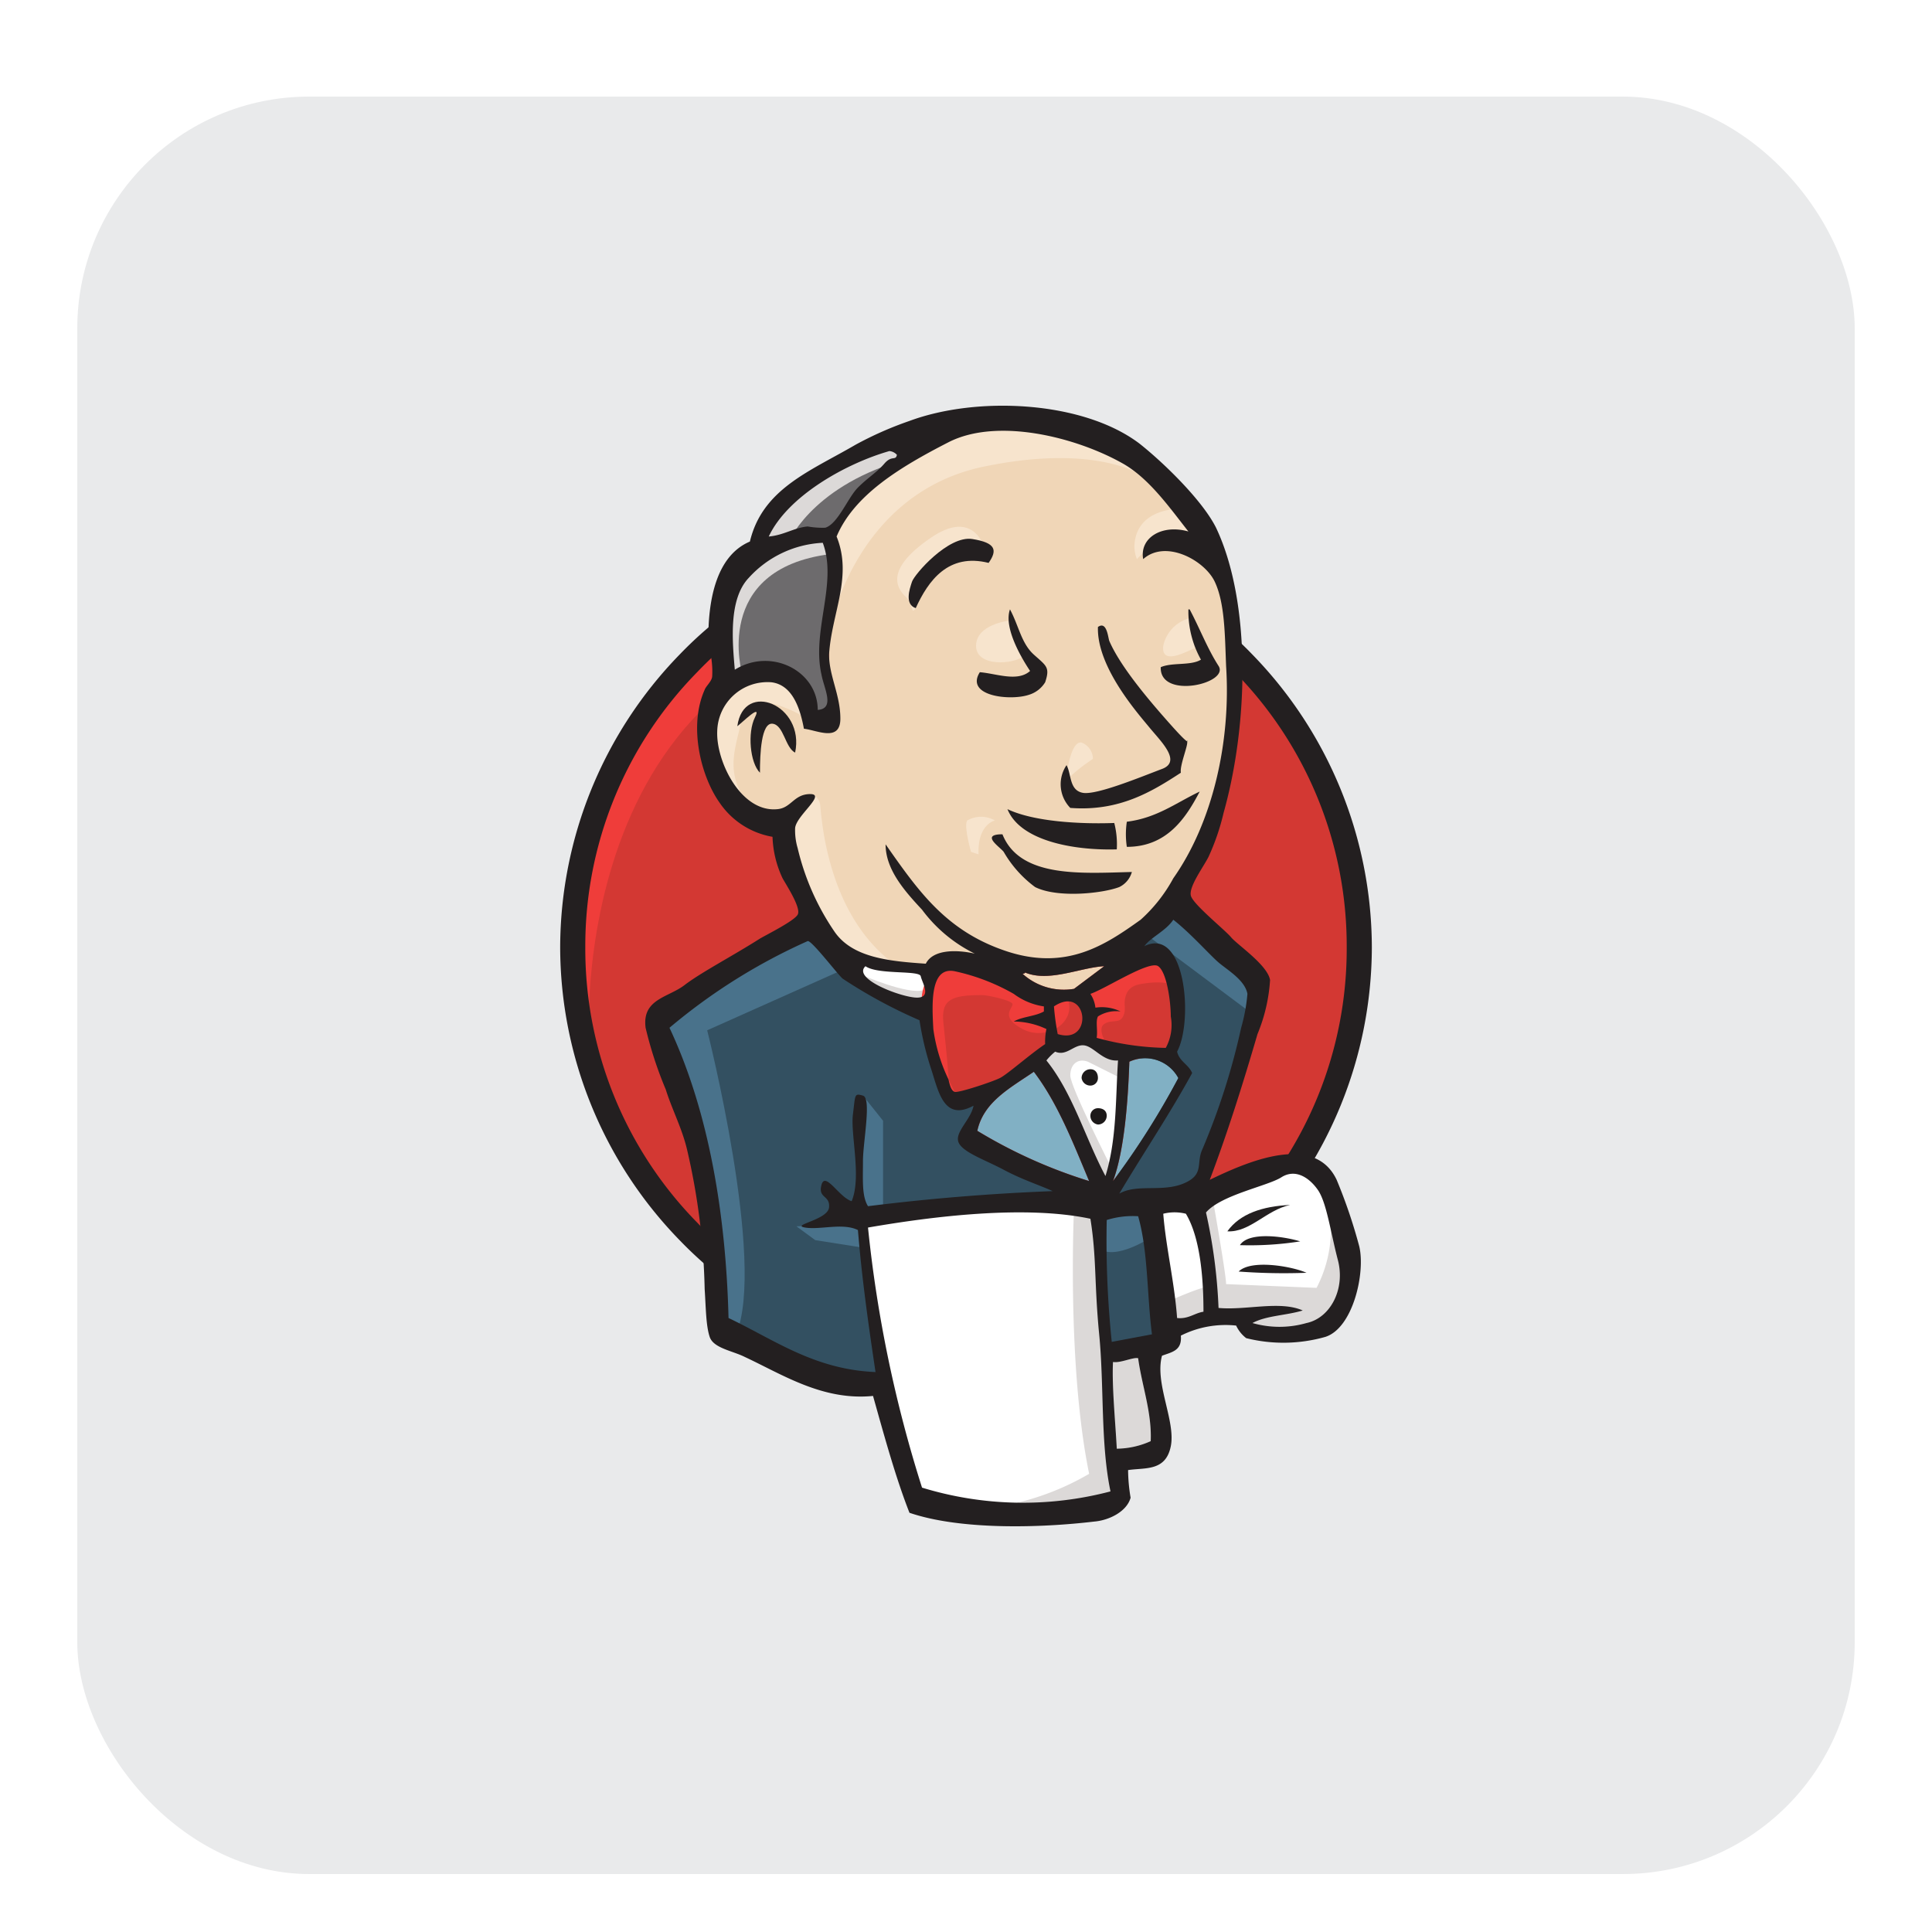<svg xmlns="http://www.w3.org/2000/svg" xml:space="preserve" id="svg1" width="100" height="100" version="1.1"><defs id="defs1"><linearGradient id="a" x1="11.16" x2="58.94" y1="59.21" y2="56.78" gradientTransform="matrix(1.333 .002 -.002 1.333 -5.425 -5.998)" gradientUnits="userSpaceOnUse"><stop id="stop1" offset=".09" stop-color="#fc801d"/><stop id="stop2" offset=".23" stop-color="#b07f61"/><stop id="stop3" offset=".41" stop-color="#577db3"/><stop id="stop4" offset=".53" stop-color="#1e7ce6"/><stop id="stop5" offset=".59" stop-color="#087cfa"/></linearGradient><linearGradient id="b" x1="89.05" x2="73.12" y1="54.12" y2="6.52" gradientTransform="matrix(1.333 .002 -.002 1.333 -5.425 -5.998)" gradientUnits="userSpaceOnUse"><stop id="stop6" offset="0" stop-color="#fe2857"/><stop id="stop7" offset=".08" stop-color="#cb3979"/><stop id="stop8" offset=".16" stop-color="#9e4997"/><stop id="stop9" offset=".25" stop-color="#7557b2"/><stop id="stop10" offset=".34" stop-color="#5362c8"/><stop id="stop11" offset=".44" stop-color="#386cda"/><stop id="stop12" offset=".54" stop-color="#2373e8"/><stop id="stop13" offset=".66" stop-color="#1478f2"/><stop id="stop14" offset=".79" stop-color="#0b7bf8"/><stop id="stop15" offset="1" stop-color="#087cfa"/></linearGradient><linearGradient id="c" x1="18.72" x2="78.8" y1="26.61" y2="125.99" gradientTransform="matrix(1.333 .002 -.002 1.333 -5.425 -5.998)" gradientUnits="userSpaceOnUse"><stop id="stop16" offset="0" stop-color="#fe2857"/><stop id="stop17" offset=".08" stop-color="#fe295f"/><stop id="stop18" offset=".21" stop-color="#ff2d76"/><stop id="stop19" offset=".3" stop-color="#ff318c"/><stop id="stop20" offset=".38" stop-color="#ea3896"/><stop id="stop21" offset=".55" stop-color="#b248ae"/><stop id="stop22" offset=".79" stop-color="#5a63d6"/><stop id="stop23" offset="1" stop-color="#087cfa"/></linearGradient><filter id="shadow" width="100" height="100" x="0" y="0" filterUnits="userSpaceOnUse"><feOffset id="feOffset1" dy="1"/><feGaussianBlur id="feGaussianBlur1" stdDeviation="1"/><feColorMatrix id="feColorMatrix1" type="matrix" values="0 0 0 0 0.04 0 0 0 0 0.05 0 0 0 0 0.07 0 0 0 0.05 0"/><feBlend id="feBlend1" in="SourceGraphic"/></filter><style id="style1">.a{fill:#d33833}.a,.d,.e,.g,.h,.j,.k,.n,.o,.p,.q{fill-rule:evenodd}.n{fill:#ef3d3a}.o{fill:#231f20}.d{fill:#f0d6b7}.e{fill:#335061}.g{fill:#dcd9d8}.h,.i{fill:#f7e4cd}.j{fill:#49728b}.k,.l{fill:#fff}.m{fill:none;stroke:#d33833;stroke-miterlimit:5;stroke-width:.71px}.p{fill:#81b0c4}.q{fill:#1d1919}</style></defs><g id="layer1" display="inline"><g id="g2" fill="none"><g id="g1" filter="url(#shadow)"><rect id="rect1" width="92" height="92" x="4" y="4" fill="#e9eaeb" fill-opacity="1" stroke="none" stroke-opacity="1" rx="12"/></g></g><g id="g6" transform="matrix(.58 0 0 .58 20.993 21)"><path id="path1" stroke-width="1.121" d="M85.108 48.225c0 19.847-15.698 35.88-35.096 35.88-19.397 0-35.095-16.033-35.095-35.88 0-19.846 15.698-35.88 35.095-35.88 19.398 0 35.096 16.034 35.096 35.88" class="a"/><path id="path2" fill="#ef3d3a" stroke-width="1.121" d="M16.374 57.083s-2.578-37.45 31.957-38.46l-2.467-4.036-18.725 6.28-5.27 6.166-4.71 8.97-2.69 10.428.784 6.952"/><path id="path3" fill="#231f20" stroke-width="1.121" d="M26.017 23.782a34.871 34.871 0 0 0-9.979 24.555 34.871 34.871 0 0 0 9.98 24.556 32.965 32.965 0 0 0 23.994 10.204 32.965 32.965 0 0 0 23.996-10.204 34.871 34.871 0 0 0 9.979-24.556 34.871 34.871 0 0 0-9.98-24.555 32.965 32.965 0 0 0-23.995-10.204 32.965 32.965 0 0 0-23.995 10.204Zm-1.57 50.68a37.562 37.562 0 0 1-10.651-26.125 37.562 37.562 0 0 1 10.652-26.125 35.432 35.432 0 0 1 25.564-10.876 35.432 35.432 0 0 1 25.565 10.876A37.562 37.562 0 0 1 86.23 48.337a37.562 37.562 0 0 1-10.652 26.126 35.432 35.432 0 0 1-25.565 10.876 35.432 35.432 0 0 1-25.564-10.876"/><path id="path4" stroke-width="1.121" d="m64.813 48.45-5.382.784-7.176.785h-9.307l-3.475-1.121-3.028-3.252-2.355-6.84-.56-1.457-3.252-1.121-1.794-3.028-1.345-4.485 1.457-3.812 3.476-1.233 2.803 1.345 1.346 2.915 1.57-.224.56-.673-.56-3.027v-3.924l.785-5.383v-3.027l2.354-3.924 4.373-3.028 7.4-3.252 8.298 1.234 7.176 5.27 3.364 5.27 2.018 3.924.56 9.643-1.57 8.185-2.914 7.4-2.804 3.925" class="d"/><path id="path5" stroke-width="1.121" d="m60.216 71.548-19.062.784v3.252l1.57 11.213-.785.897-13.343-4.597-1.009-1.57-1.345-15.137-3.028-9.082-.673-2.13 10.652-7.29 3.364-1.345 2.916 3.588 2.578 2.243 2.916 1.01 1.345.335 1.682 6.952 1.121 1.458 3.14-1.01-2.13 4.15 11.549 5.494-1.458.785" class="e"/><path id="path6" fill="#6d6b6d" fill-rule="evenodd" stroke-width="1.121" d="m28.596 24.903 3.476-1.233 2.803 1.345 1.346 2.915 1.57-.224.448-1.57-.897-3.14.897-7.287-.673-4.037 2.355-2.803 5.27-4.149-1.57-2.018-7.288 3.588-3.14 2.467-1.681 3.7-2.691 3.588-.785 4.26.56 4.598"/><path id="path7" stroke-width="1.121" d="M34.09 12.345s1.907-4.934 9.98-7.4c8.073-2.467.448-1.682.448-1.682l-8.746 3.363-3.363 3.252-1.458 2.691 3.14-.224" class="g"/><path id="path8" stroke-width="1.121" d="M30.054 24.006s-2.803-9.419 7.849-10.764l-.337-1.57-7.4 1.682-2.13 6.952.56 4.597 1.458-.897" class="g"/><path id="path9" stroke-width="1.121" d="m34.315 36.34 1.794-1.682a1.121 1.121 0 0 1 .897 1.01c.112 1.008.56 9.418 6.279 13.903.448.448-4.26-.673-4.26-.673l-4.262-6.615" class="h"/><path id="path10" stroke-width="1.121" d="M58.87 33.873s.337-4.036 1.458-3.812a1.57 1.57 0 0 1 1.01 1.457s-2.58 1.682-2.468 2.355" class="h"/><path id="path11" stroke-width="1.121" d="M69.971 18.96a3.252 3.252 0 0 0-2.355 2.467c-.224 1.906 2.355.336 2.804.224" class="i"/><path id="path12" stroke-width="1.121" d="M53.825 19.184s-2.916.337-2.916 2.243 3.364 1.682 4.261.897" class="i"/><path id="path13" stroke-width="1.121" d="M35.66 27.818s-5.045-3.027-5.606-.112c-.56 2.915-1.794 5.046.785 8.185l-1.682-.56-1.682-4.149-.56-4.037 3.139-3.14 3.476.225 2.018 1.57v2.018" class="h"/><path id="path14" stroke-width="1.121" d="M38.015 19.409S40.37 7.635 51.806 5.393c9.42-1.906 14.465.336 16.259 2.579 0 0-8.41-10.092-16.37-6.952-7.962 3.14-13.904 8.634-13.792 12.222a49.56 49.56 0 0 1 .112 6.167" class="h"/><path id="path15" stroke-width="1.121" d="M69.074 9.205s-3.924-.112-4.037 3.364a3.364 3.364 0 0 0 .225 1.121s3.14-3.476 5.045-1.682" class="h"/><path id="path16" stroke-width="1.121" d="M52.03 14.027s-.56-5.382-5.157-2.243c-4.597 3.14-2.691 4.822-2.13 5.382.56.56.336 1.57.784.897.449-.673.225-3.14 1.794-3.812 1.57-.673 3.813-1.458 4.71-.224" class="h"/><path id="path17" stroke-width="1.121" d="m39.473 50.131-12.559 5.607s5.27 20.743 2.58 27.134l-1.907-.672v-7.85L24 59.327l-1.458-4.149 13.12-8.746 3.812 3.7" class="j"/><path id="path18" stroke-width="1.121" d="m40.818 61.568 1.794 2.243v7.96h-2.13s-.337-5.605-.337-6.278c0-.673.337-3.028.337-3.028" class="j"/><path id="path19" stroke-width="1.121" d="m40.818 73.005-5.943.225 1.682 1.233 4.261.673" class="j"/><path id="path20" stroke-width="1.121" d="M61.45 71.66h4.933l1.233 12.222-5.157.672-1.01-12.782" class="e"/><path id="path21" stroke-width="1.121" d="m62.795 71.66 7.512-.449s3.028-7.737 3.028-8.073c0-.336 2.69-11.213 2.69-11.213l-6.054-6.279-1.233-1.12-3.14 3.25v12.335L62.795 71.66" class="e"/><path id="path22" stroke-width="1.121" d="m66.159 70.763-4.71.897.673 3.7c1.682.785 4.71-1.346 4.71-1.346" class="j"/><path id="path23" stroke-width="1.121" d="m66.27 47.328 9.307 6.952.337-3.252-7.176-6.503-2.467 2.803" class="j"/><path id="path24" stroke-width="1.121" d="m45.527 98.01-2.803-11.213-1.345-8.298-.225-6.166 12.447-.673h7.848l-.672 14.016 1.12 10.876v1.906l-10.09.897-6.28-1.346" class="k"/><path id="path25" stroke-width="1.121" d="M59.655 71.548s-.672 13.903 1.346 23.77a23.547 23.547 0 0 1-9.867 3.14l11.212-.336 1.346-.785-1.57-21.977-.448-4.597" class="g"/><path id="path26" stroke-width="1.121" d="m67.84 82.76 5.158-1.457 9.868-.561 1.457-4.597-2.579-7.85-3.14-.335-4.26 1.345-4.037 1.906-2.242-.336-1.682.673" class="k"/><path id="path27" stroke-width="1.121" d="M67.728 80.07s3.476-1.57 4.037-1.458l-1.458-7.4 1.682-.674s1.234 6.952 1.234 7.85l8.073.336a11.325 11.325 0 0 0 1.233-6.28l1.458 4.261v2.467l-2.13 3.14-2.355.56h-3.925l-1.345-1.794-4.597.673-1.57.56" class="g"/><path id="path28" stroke-width="1.121" d="m62.459 70.538-2.916-7.4-3.14-4.485s.673-1.794 1.683-1.794h3.027l2.915 1.01-.224 4.933-1.345 7.736" class="l"/><path id="path29" stroke-width="1.121" d="M63.02 68.072s-3.701-7.289-3.701-8.298c0-1.009.673-1.57 1.57-1.233l2.915 1.458v-2.467l-4.485-1.01-3.14.45 5.27 12.333h1.01" class="g"/><path id="path30" stroke-width="1.121" d="m46.649 50.356-3.7-.337-3.476-1.121v1.233l1.794 1.907 5.27 2.354" class="l"/><path id="path31" stroke-width="1.121" d="M40.706 50.804s4.149 1.794 5.494 1.346v1.57l-3.7-.785-2.243-1.57.337-.56" class="g"/><path id="path32" stroke-width="1.121" d="M67.84 57.308a24.668 24.668 0 0 1-6.166-.897c.112-.673-.112-1.458.112-1.907a3.027 3.027 0 0 1 2.018-.448 3.812 3.812 0 0 0-2.242-.337 2.803 2.803 0 0 0-.449-1.233c1.346-.448 4.373-3.364 6.055-2.467 1.682.897 1.121 3.252 1.121 4.485a4.26 4.26 0 0 1-.448 2.804" class="a"/><path id="path33" d="M67.84 57.308a24.668 24.668 0 0 1-6.166-.897c.112-.673-.112-1.458.112-1.907a3.027 3.027 0 0 1 2.018-.448 3.812 3.812 0 0 0-2.242-.337 2.803 2.803 0 0 0-.449-1.233c1.346-.448 4.373-3.364 6.055-2.467 1.682.897 1.121 3.252 1.121 4.485a4.26 4.26 0 0 1-.448 2.804z" class="m"/><path id="path34" stroke-width="1.121" d="M56.964 53.607v.449c-.785.448-1.906.448-2.69.897a6.952 6.952 0 0 1 2.915.673 5.494 5.494 0 0 0-.113 1.345c-1.345.897-2.466 2.243-4.036 3.028-1.57.784-3.252 1.457-4.037 1.233-.785-.224-.448-.673-.56-1.121a15.137 15.137 0 0 1-1.346-4.485c-.112-2.13-.336-5.607 1.906-5.158a18.389 18.389 0 0 1 5.27 2.018 5.943 5.943 0 0 0 2.691 1.121" class="a"/><path id="path35" d="M56.964 53.607v.449c-.785.448-1.906.448-2.69.897a6.952 6.952 0 0 1 2.915.673 5.494 5.494 0 0 0-.113 1.345c-1.345.897-2.466 2.243-4.036 3.028-1.57.784-3.252 1.457-4.037 1.233-.785-.224-.448-.673-.56-1.121a15.137 15.137 0 0 1-1.346-4.485c-.112-2.13-.336-5.607 1.906-5.158a18.389 18.389 0 0 1 5.27 2.018 5.943 5.943 0 0 0 2.691 1.121z" class="m"/><path id="path36" stroke-width="1.121" d="M58.198 56.074a21.528 21.528 0 0 1-.337-2.467c3.028-2.018 3.588 3.476.337 2.467" class="a"/><path id="path37" d="M58.198 56.074a21.528 21.528 0 0 1-.337-2.467c3.028-2.018 3.588 3.476.337 2.467z" class="m"/><path id="path38" stroke-width="1.121" d="M62.57 56.971s-.896-1.345-.224-1.794c.673-.448 1.346 0 1.682-.673.337-.672 0-1.009.225-1.794.224-.785.784-1.009 1.457-1.12.673-.113 2.467-.337 2.803.335l-.785-2.466-1.681-.561L61 51.925l-.224 1.458v2.915" class="n"/><path id="path39" stroke-width="1.121" d="M48.555 61.344c-.112-2.018-.337-4.149-.56-6.279-.225-2.13.784-2.467 3.475-2.467.449 0 2.579.449 2.691.785.112.336-1.233 1.121.897 2.243 2.13 1.12 4.822-.561 4.037-2.691-.337-.449-2.019-.113-2.58-.449l-3.139-1.57c-1.345-.785-4.373-1.682-5.83-.785-3.588 2.467.224 8.522 1.457 11.101" class="n"/><path id="path40" stroke-width="1.121" d="M52.03 14.027c-3.587-.897-5.381 1.57-6.503 4.036-1.009-.336-.56-1.682-.336-2.354.224-.673 3.252-4.15 5.382-3.813 2.13.337 2.243 1.01 1.458 2.13" class="o"/><path id="path41" stroke-width="1.121" d="M69.859 18.175h.112c.897 1.682 1.57 3.476 2.579 5.046 1.01 1.57-5.27 3.027-5.158.112 1.01-.448 2.691-.112 3.588-.673a8.858 8.858 0 0 1-1.121-4.485" class="o"/><path id="path42" stroke-width="1.121" d="M53.937 18.175c.785 1.458 1.009 3.028 2.13 4.037 1.122 1.01 1.458 1.121 1.01 2.467a2.579 2.579 0 0 1-1.458 1.121c-1.682.56-5.719.112-4.373-2.018 1.458.112 3.364.897 4.485-.112-.897-1.346-2.355-3.925-1.794-5.495" class="o"/><path id="path43" stroke-width="1.121" d="M69.186 32.752c-2.579 1.682-5.494 3.476-9.867 3.14a3.027 3.027 0 0 1-.336-3.813c.448.785.224 2.243 1.457 2.467 1.234.224 5.27-1.458 7.064-2.13 1.794-.673-.112-2.467-1.121-3.7-1.01-1.234-4.71-5.383-4.597-8.97.785-.562.897.896 1.009 1.233 1.009 2.354 3.7 5.494 5.606 7.624 1.906 2.13 1.234 1.01 1.346 1.346.112.336-.673 2.13-.56 2.803" class="o"/><path id="path44" stroke-width="1.121" d="M34.763 30.958c-.897-.449-1.009-2.467-2.018-2.58-1.01-.111-1.121 2.692-1.121 4.374-.897-.897-1.122-3.588-.449-4.934.673-1.345-1.121.449-1.57.785.561-4.149 6.055-1.906 5.158 2.355" class="o"/><path id="path45" stroke-width="1.121" d="M70.868 34.434c-1.233 2.354-2.915 4.933-6.503 4.933a7.512 7.512 0 0 1 0-2.242c2.69-.337 4.373-1.682 6.503-2.691" class="o"/><path id="path46" stroke-width="1.121" d="M53.713 36.003c2.354 1.122 6.503 1.346 9.53 1.234a7.625 7.625 0 0 1 .225 2.355c-3.925.112-8.634-.785-9.755-3.589" class="o"/><path id="path47" stroke-width="1.121" d="M53.264 38.246c1.57 3.924 7.064 3.476 11.55 3.364a2.13 2.13 0 0 1-1.122 1.345c-1.458.561-5.494 1.01-7.513 0a10.316 10.316 0 0 1-2.803-3.14c-.336-.448-2.13-1.569-.112-1.569" class="o"/><path id="path48" stroke-width="1.121" d="M68.962 59.999a70.752 70.752 0 0 1-5.83 9.194c1.008-2.691 1.345-7.176 1.457-10.652a3.364 3.364 0 0 1 4.373 1.458" class="p"/><path id="path49" stroke-width="1.121" d="M78.941 71.323c-2.13.449-3.588 2.467-5.606 2.355 1.121-1.57 3.14-2.243 5.606-2.355" class="o"/><path id="path50" stroke-width="1.121" d="M79.838 74.575a28.929 28.929 0 0 1-5.382.336c.785-1.233 3.925-.784 5.382-.336" class="o"/><path id="path51" stroke-width="1.121" d="M80.399 77.378a54.045 54.045 0 0 1-6.055-.112c1.121-1.121 4.821-.448 6.055.112" class="o"/><path id="path52" stroke-width="1.121" d="M65.374 85.003c.336 2.467 1.233 4.821 1.121 7.4a7.512 7.512 0 0 1-3.027.673c-.112-2.243-.449-5.606-.337-7.737.673.112 1.794-.448 2.243-.336" class="g"/><path id="path53" stroke-width="1.121" d="m62.346 50.02-2.69 2.018a5.494 5.494 0 0 1-4.598-1.346s.224 0 .224-.112c2.13.897 4.934-.449 7.064-.56" class="d"/><path id="path54" stroke-width="1.121" d="M51.022 64.708c.56-2.579 2.915-3.812 5.045-5.27 2.13 2.803 3.476 6.279 4.934 9.755a44.514 44.514 0 0 1-9.98-4.485" class="p"/><path id="path55" stroke-width="1.121" d="M63.131 85.34c-.112 2.13.225 5.493.337 7.736a7.512 7.512 0 0 0 3.027-.673c.112-2.579-.785-4.933-1.121-7.4-.449-.112-1.57.448-2.243.336zM41.267 73.341a115.042 115.042 0 0 0 4.821 23.21 30.723 30.723 0 0 0 16.819.336c-.897-4.26-.56-9.418-1.01-14.016-.448-4.597-.223-6.84-.784-10.315-5.83-1.234-14.016-.225-19.846.785Zm21.304-.673a88.244 88.244 0 0 0 .448 10.876l3.588-.673c-.448-3.476-.336-7.4-1.233-10.54a7.737 7.737 0 0 0-2.803.337zm7.064-.56a4.149 4.149 0 0 0-2.019 0c.225 2.915 1.01 6.166 1.234 9.306 1.009.112 1.57-.449 2.354-.56 0-2.692-.224-6.504-1.57-8.747zm10.764 9.754c2.13-.448 3.476-3.027 2.803-5.606-.673-2.579-1.01-5.158-1.794-6.28-.785-1.12-2.018-1.905-3.252-1.12-1.233.784-5.382 1.57-6.727 3.14a47.542 47.542 0 0 1 1.12 8.52c2.468.225 5.495-.672 7.513.225-1.457.449-3.251.449-4.485 1.121a8.746 8.746 0 0 0 4.822 0zM61 69.193c-1.458-3.476-2.803-6.952-4.934-9.755-2.13 1.458-4.485 2.691-5.045 5.27A44.514 44.514 0 0 0 61 69.193zm3.588-10.652c-.112 3.476-.449 7.96-1.458 10.652a70.752 70.752 0 0 0 5.83-9.194 3.364 3.364 0 0 0-4.372-1.458zm-4.037-1.458c-.897-.112-1.57 1.01-2.579.56a5.158 5.158 0 0 0-.784.786c2.354 2.915 3.475 6.952 5.27 10.315 1.009-3.251.897-6.84 1.12-10.315-1.345.112-2.13-1.234-3.027-1.346zm-2.69-3.476a21.528 21.528 0 0 0 .336 2.467c3.251 1.01 2.69-4.485-.337-2.467zm-3.589-1.12a18.389 18.389 0 0 0-5.27-2.02c-2.242-.448-2.018 3.028-1.906 5.159a15.137 15.137 0 0 0 1.346 4.485c.112.448.224 1.009.56 1.121.337.112 3.364-.897 4.037-1.233.673-.337 2.69-2.13 4.036-3.028a5.494 5.494 0 0 1 .113-1.345 6.952 6.952 0 0 0-2.916-.673c.785-.449 1.906-.449 2.691-.897v-.449a5.943 5.943 0 0 1-2.69-1.12Zm-13.23-2.468c-1.234 1.122 3.251 2.803 4.597 2.803 1.345 0 .448-1.345.336-1.906-.112-.56-3.812-.112-4.934-.897zm14.24.56c0 .113-.225.113-.225.113a5.494 5.494 0 0 0 4.597 1.346l2.691-2.019c-2.13.112-4.933 1.458-7.064.56zm13.006 3.925c0-1.233-.336-3.924-1.121-4.485-.785-.56-4.71 2.019-6.055 2.467a2.803 2.803 0 0 1 .449 1.233 3.812 3.812 0 0 1 2.242.337 3.027 3.027 0 0 0-2.018.448c-.224.449 0 1.234-.112 1.907a24.668 24.668 0 0 0 6.167.897 4.26 4.26 0 0 0 .448-2.804zm-29.265-3.363c-.336-.225-2.803-3.476-3.14-3.364a51.915 51.915 0 0 0-12.333 7.737c3.588 7.624 5.045 16.93 5.27 25.9 4.036 1.907 7.624 4.598 13.118 4.822-.672-4.485-1.233-8.521-1.57-12.67-1.345-.673-3.363 0-4.709-.224-1.345-.225 2.019-.673 2.13-1.794.113-1.122-1.008-.785-.672-2.019.336-1.233 1.57 1.122 2.691 1.458.897-2.13-.112-5.943.112-7.737.224-1.794.112-1.906.897-1.682.785.225 0 4.149 0 5.83 0 1.683-.112 3.14.449 4.037a192.222 192.222 0 0 1 16.482-1.345c-1.233-.56-2.69-1.01-4.373-1.906-1.682-.897-3.7-1.57-4.036-2.467-.337-.897 1.121-2.018 1.345-3.252-2.69 1.458-3.14-1.345-3.812-3.363a27.135 27.135 0 0 1-1.01-4.261 44.29 44.29 0 0 1-6.839-3.7zm26.91-2.916c3.7-1.794 4.373 6.728 2.916 9.419.224.897 1.009 1.121 1.345 1.906-2.018 3.7-4.373 7.176-6.503 10.764 1.57-.897 3.812-.112 5.718-.897 1.907-.785 1.122-1.794 1.682-3.027a60.997 60.997 0 0 0 3.476-10.876 15.81 15.81 0 0 0 .56-3.028c-.223-1.233-1.793-2.13-2.578-2.803-.785-.673-2.467-2.579-4.037-3.812-.672 1.009-2.018 1.57-2.579 2.354zm-35.32-32.853c-1.793 1.906-1.457 5.607-1.233 8.185 3.252-2.018 7.4.113 7.4 3.588 1.57-.112.561-1.906.337-3.14-.897-3.923 1.458-8.184.112-11.772a9.53 9.53 0 0 0-6.615 3.14zM43.174 4.047c-3.925 1.122-9.083 4.037-10.764 7.625 1.345-.112 2.242-.785 3.476-.897a7.4 7.4 0 0 0 1.57.112c1.12-.336 2.018-2.69 2.915-3.588.897-.897 1.681-1.345 2.354-2.13.673-.785 1.01-.225 1.122-.785a1.01 1.01 0 0 0-.673-.337ZM64.028 5.17C59.88 2.814 52.816 1.02 48.443 3.263c-4.373 2.242-8.41 4.709-9.98 8.409 1.458 3.588-.448 6.84-.672 10.54 0 1.906 1.009 3.588 1.009 5.718s-2.13 1.01-3.252.897c-.336-1.794-1.009-3.924-2.915-4.148a4.485 4.485 0 0 0-4.822 4.373c-.112 2.69 2.13 7.288 5.382 6.951 1.234-.112 1.458-1.345 2.916-1.345 1.457 0-1.234 1.906-1.346 3.027a5.606 5.606 0 0 0 .225 1.794 22.201 22.201 0 0 0 3.251 7.4c1.57 2.355 4.822 2.692 8.185 2.916.673-1.345 2.916-1.233 4.373-.897a13.007 13.007 0 0 1-4.709-3.924c-1.57-1.682-3.252-3.588-3.252-5.831 2.916 4.149 5.382 7.737 10.765 9.53 5.382 1.795 8.858-.56 11.997-2.802a13.792 13.792 0 0 0 2.915-3.7c3.476-4.934 5.158-12.11 4.71-18.95-.112-2.803-.112-5.606-1.01-7.512-.896-1.907-4.372-3.813-6.39-2.019-.337-1.906 1.681-3.14 4.036-2.466-1.682-2.13-3.476-4.71-5.83-6.055Zm7.737 63.912c3.252-1.57 9.307-4.261 11.325 0a46.533 46.533 0 0 1 2.018 5.943c.56 2.354-.56 7.288-3.027 8.073a13.68 13.68 0 0 1-7.064.112 3.027 3.027 0 0 1-.897-1.121 8.858 8.858 0 0 0-4.934.897c.112 1.345-.785 1.457-1.682 1.794-.673 2.466 1.234 5.83.785 8.073-.448 2.242-2.242 1.906-3.812 2.13a15.473 15.473 0 0 0 .224 2.467c-.336 1.233-1.906 2.018-3.252 2.13-4.709.56-11.885.785-16.482-.785-1.234-3.14-2.243-6.84-3.252-10.427-4.485.448-8.073-1.907-11.437-3.476-1.121-.561-2.803-.785-3.14-1.794-.336-1.01-.336-2.58-.448-4.261a59.988 59.988 0 0 0-1.57-12.446c-.448-1.906-1.345-3.588-1.906-5.382a34.871 34.871 0 0 1-1.794-5.494c-.336-2.58 2.018-2.692 3.476-3.813 1.458-1.121 4.26-2.579 6.728-4.148.785-.449 3.027-1.57 3.364-2.13.336-.562-.898-2.468-1.346-3.253a9.419 9.419 0 0 1-.897-3.7 7.176 7.176 0 0 1-4.71-3.027c-1.681-2.355-2.803-6.84-1.345-10.092.112-.336.673-.784.673-1.233a7.737 7.737 0 0 0-.336-2.691c-.113-4.26.784-8.073 3.7-9.306 1.121-4.71 5.382-6.28 9.418-8.634a31.395 31.395 0 0 1 4.822-2.13C51.022-.887 60.44-.439 65.486 3.374c2.13 1.682 5.606 5.045 6.84 7.512 3.14 6.616 2.915 17.492.672 25.453a20.407 20.407 0 0 1-1.345 3.924c-.449.897-1.794 2.691-1.57 3.476.224.785 3.028 3.028 3.588 3.7.56.673 3.252 2.467 3.476 3.813a15.025 15.025 0 0 1-1.121 4.821c-1.346 4.597-2.691 8.858-4.261 13.007" class="o"/><path id="path56" stroke-width="1.121" d="M50.125 37.013a2.467 2.467 0 0 1 2.466 0s-1.57.336-1.457 3.027l-.673-.224s-.673-2.355-.336-2.803" class="h"/><path id="path57" stroke-width="1.121" d="M61.786 59.999a.673.673 0 0 1-.673.672.785.785 0 0 1-.785-.672.785.785 0 0 1 .785-.785c.449 0 .673.336.673.785" class="q"/><path id="path58" stroke-width="1.121" d="M62.57 63.362a.785.785 0 0 1-.784.785.785.785 0 0 1-.673-.785.673.673 0 0 1 .673-.672c.448 0 .785.224.785.672" class="q"/></g></g></svg>